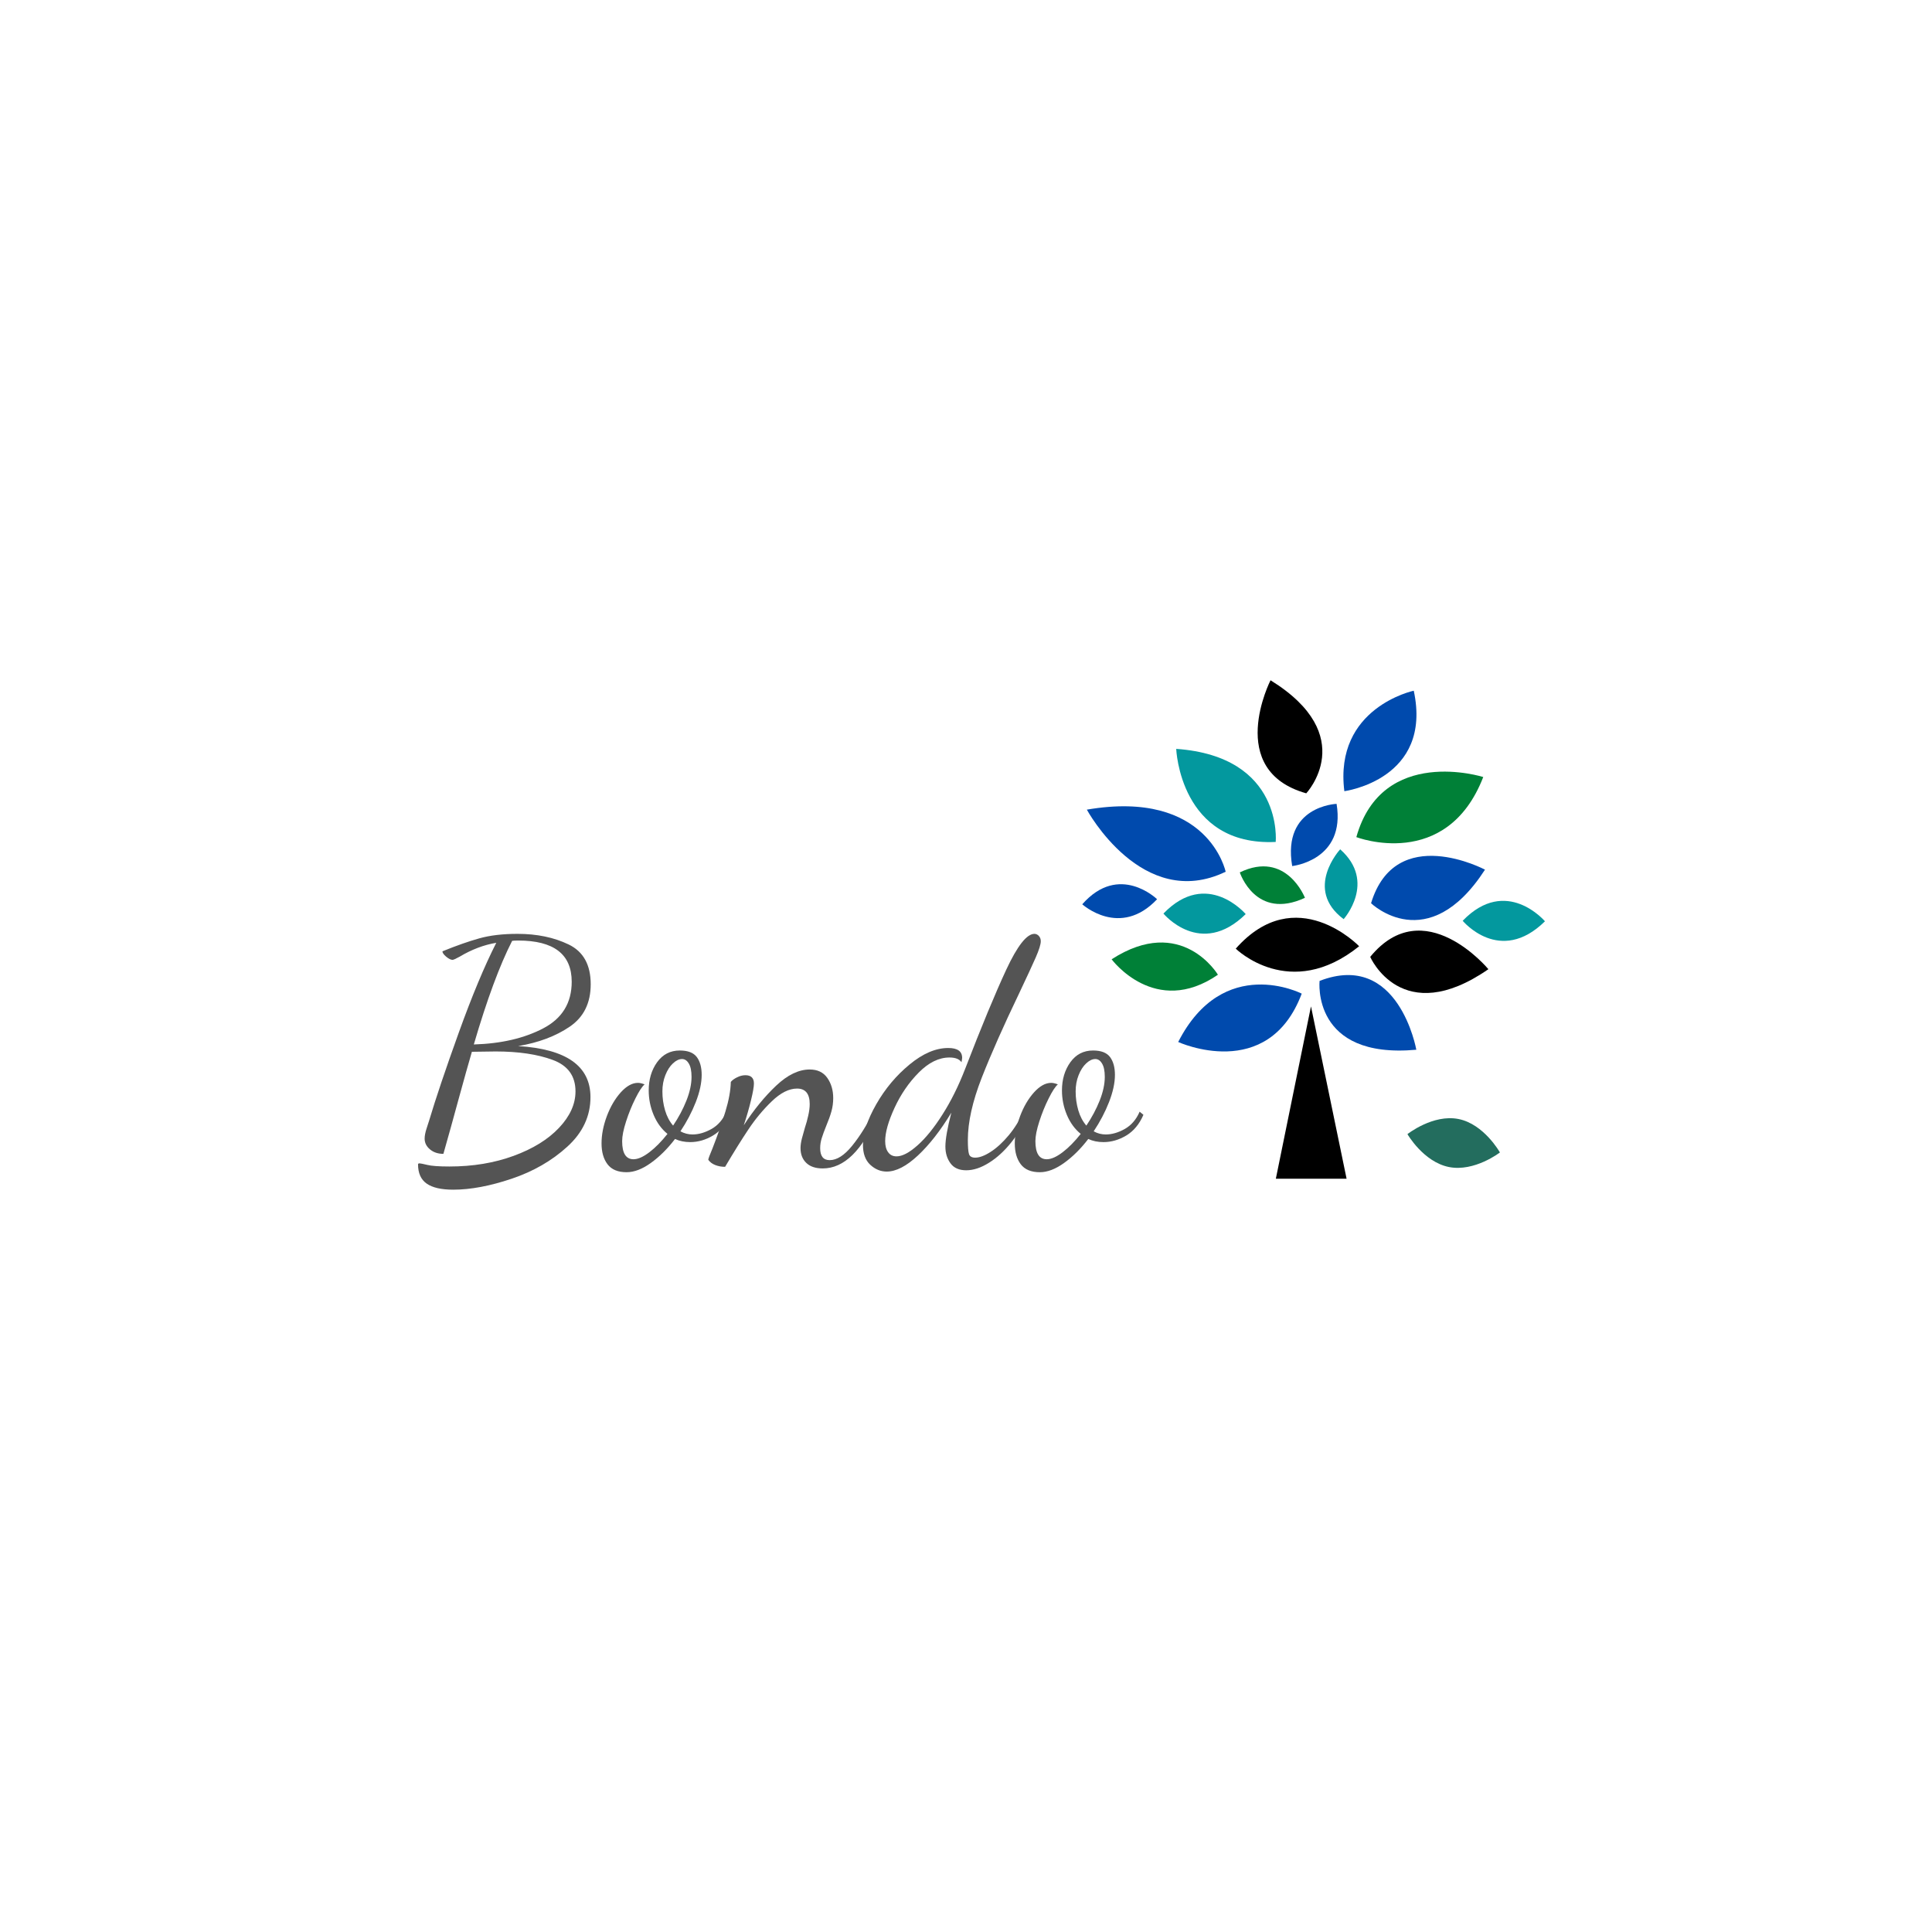 <svg xmlns="http://www.w3.org/2000/svg" xmlns:xlink="http://www.w3.org/1999/xlink" width="500" zoomAndPan="magnify" viewBox="0 0 375 375" height="500" preserveAspectRatio="xMidYMid meet" version="1.0"><defs><g><g id="id1"/></g><clipPath id="id2"><path d="M 244 132.039 L 257 132.039 L 257 154 L 244 154 Z M 244 132.039 " clip-rule="nonzero"/></clipPath><clipPath id="id3"><path d="M 247 195 L 262 195 L 262 228.789 L 247 228.789 Z M 247 195 " clip-rule="nonzero"/></clipPath><clipPath id="id4"><path d="M 283 174 L 299.973 174 L 299.973 183 L 283 183 Z M 283 174 " clip-rule="nonzero"/></clipPath><clipPath id="id5"><path d="M 273 217 L 292 217 L 292 227 L 273 227 Z M 273 217 " clip-rule="nonzero"/></clipPath><clipPath id="id6"><path d="M 293.191 218.309 L 291.004 229.344 L 271.141 225.41 L 273.324 214.375 Z M 293.191 218.309 " clip-rule="nonzero"/></clipPath><clipPath id="id7"><path d="M 293.191 218.309 L 291.004 229.344 L 271.141 225.41 L 273.324 214.375 Z M 293.191 218.309 " clip-rule="nonzero"/></clipPath><clipPath id="id8"><path d="M 293.191 218.309 L 291.004 229.344 L 271.141 225.41 L 273.324 214.375 Z M 293.191 218.309 " clip-rule="nonzero"/></clipPath></defs><g fill="rgb(32.939%, 32.939%, 32.939%)" fill-opacity="1"><g transform="translate(79.969, 225.557)"><g><path d="M 8 5.359 C 5.695 5.359 3.984 4.969 2.859 4.188 C 1.734 3.406 1.172 2.156 1.172 0.438 C 1.172 0.312 1.27 0.25 1.469 0.25 C 1.633 0.25 2.129 0.348 2.953 0.547 C 3.773 0.754 5.211 0.859 7.266 0.859 C 11.816 0.859 15.969 0.172 19.719 -1.203 C 23.469 -2.578 26.406 -4.391 28.531 -6.641 C 30.664 -8.898 31.734 -11.258 31.734 -13.719 C 31.734 -16.707 30.258 -18.742 27.312 -19.828 C 24.363 -20.922 20.672 -21.469 16.234 -21.469 L 11.625 -21.406 C 11.008 -19.312 10.129 -16.176 8.984 -12 C 8.117 -8.801 7.156 -5.332 6.094 -1.594 C 5.062 -1.594 4.195 -1.879 3.5 -2.453 C 2.801 -3.035 2.453 -3.734 2.453 -4.547 C 2.453 -5.086 2.578 -5.742 2.828 -6.516 C 3.078 -7.297 3.242 -7.812 3.328 -8.062 C 4.598 -12.32 6.516 -18.008 9.078 -25.125 C 11.641 -32.238 14.066 -38.051 16.359 -42.562 C 13.941 -42.156 11.566 -41.254 9.234 -39.859 C 8.492 -39.453 8.039 -39.25 7.875 -39.25 C 7.539 -39.25 7.129 -39.453 6.641 -39.859 C 6.148 -40.273 5.906 -40.625 5.906 -40.906 C 8.613 -42.008 11 -42.848 13.062 -43.422 C 15.133 -44.004 17.609 -44.297 20.484 -44.297 C 24.254 -44.297 27.562 -43.609 30.406 -42.234 C 33.258 -40.859 34.688 -38.285 34.688 -34.516 C 34.688 -30.859 33.32 -28.109 30.594 -26.266 C 27.875 -24.422 24.547 -23.172 20.609 -22.516 C 29.961 -21.941 34.641 -18.641 34.641 -12.609 C 34.641 -8.922 33.141 -5.711 30.141 -2.984 C 27.148 -0.254 23.551 1.816 19.344 3.234 C 15.145 4.648 11.363 5.359 8 5.359 Z M 12 -22.828 C 17.289 -22.984 21.781 -24.023 25.469 -25.953 C 29.156 -27.879 31 -30.895 31 -35 C 31 -40.332 27.535 -43 20.609 -43 C 20.078 -43 19.688 -42.977 19.438 -42.938 C 17.02 -38.219 14.539 -31.516 12 -22.828 Z M 12 -22.828 "/></g></g></g><g fill="rgb(32.939%, 32.939%, 32.939%)" fill-opacity="1"><g transform="translate(117.368, 225.557)"><g><path d="M 4.25 1.969 C 2.562 1.969 1.328 1.453 0.547 0.422 C -0.223 -0.598 -0.609 -1.945 -0.609 -3.625 C -0.609 -5.312 -0.266 -7.078 0.422 -8.922 C 1.117 -10.766 2.02 -12.301 3.125 -13.531 C 4.238 -14.758 5.348 -15.375 6.453 -15.375 C 6.828 -15.375 7.258 -15.273 7.75 -15.078 C 7.258 -14.66 6.664 -13.754 5.969 -12.359 C 5.27 -10.961 4.664 -9.473 4.156 -7.891 C 3.645 -6.316 3.391 -5.039 3.391 -4.062 C 3.391 -1.719 4.125 -0.547 5.594 -0.547 C 6.457 -0.547 7.484 -1 8.672 -1.906 C 9.859 -2.812 11.031 -4 12.188 -5.469 C 11.031 -6.414 10.133 -7.645 9.5 -9.156 C 8.863 -10.676 8.547 -12.258 8.547 -13.906 C 8.547 -16.031 9.086 -17.852 10.172 -19.375 C 11.266 -20.895 12.734 -21.656 14.578 -21.656 C 16.141 -21.656 17.238 -21.234 17.875 -20.391 C 18.508 -19.547 18.828 -18.391 18.828 -16.922 C 18.828 -15.359 18.445 -13.602 17.688 -11.656 C 16.926 -9.707 15.93 -7.812 14.703 -5.969 C 15.441 -5.562 16.223 -5.359 17.047 -5.359 C 18.234 -5.359 19.461 -5.711 20.734 -6.422 C 22.004 -7.141 22.969 -8.258 23.625 -9.781 L 24.359 -9.172 C 23.578 -7.359 22.469 -6.02 21.031 -5.156 C 19.602 -4.301 18.129 -3.875 16.609 -3.875 C 15.504 -3.875 14.52 -4.078 13.656 -4.484 C 12.176 -2.555 10.602 -1 8.938 0.188 C 7.281 1.375 5.719 1.969 4.25 1.969 Z M 13.281 -7.078 C 14.352 -8.672 15.219 -10.297 15.875 -11.953 C 16.531 -13.617 16.859 -15.148 16.859 -16.547 C 16.859 -17.691 16.68 -18.551 16.328 -19.125 C 15.984 -19.707 15.547 -20 15.016 -20 C 14.441 -20 13.852 -19.719 13.25 -19.156 C 12.656 -18.602 12.164 -17.844 11.781 -16.875 C 11.395 -15.914 11.203 -14.863 11.203 -13.719 C 11.203 -12.445 11.375 -11.223 11.719 -10.047 C 12.062 -8.879 12.582 -7.891 13.281 -7.078 Z M 13.281 -7.078 "/></g></g></g><g fill="rgb(32.939%, 32.939%, 32.939%)" fill-opacity="1"><g transform="translate(139.82, 225.557)"><g><path d="M 19.875 1.234 C 18.477 1.234 17.41 0.875 16.672 0.156 C 15.93 -0.562 15.562 -1.516 15.562 -2.703 C 15.562 -3.234 15.648 -3.859 15.828 -4.578 C 16.016 -5.297 16.211 -6.004 16.422 -6.703 C 16.672 -7.441 16.883 -8.219 17.062 -9.031 C 17.25 -9.852 17.344 -10.594 17.344 -11.25 C 17.344 -13.258 16.523 -14.266 14.891 -14.266 C 13.328 -14.266 11.691 -13.441 9.984 -11.797 C 8.285 -10.16 6.77 -8.336 5.438 -6.328 C 4.102 -4.328 2.598 -1.91 0.922 0.922 C 0.223 0.922 -0.41 0.805 -0.984 0.578 C -1.555 0.359 -2.008 0.02 -2.344 -0.438 C -2.344 -0.633 -2.07 -1.367 -1.531 -2.641 C -0.508 -5.266 0.328 -7.656 0.984 -9.812 C 1.641 -11.969 1.988 -13.883 2.031 -15.562 C 2.312 -15.895 2.719 -16.191 3.25 -16.453 C 3.789 -16.723 4.328 -16.859 4.859 -16.859 C 5.961 -16.859 6.516 -16.32 6.516 -15.25 C 6.516 -14.633 6.328 -13.555 5.953 -12.016 C 5.586 -10.484 5.117 -8.859 4.547 -7.141 C 6.516 -10.172 8.609 -12.734 10.828 -14.828 C 13.047 -16.922 15.219 -17.969 17.344 -17.969 C 18.863 -17.969 20.004 -17.422 20.766 -16.328 C 21.523 -15.242 21.906 -13.941 21.906 -12.422 C 21.906 -11.523 21.789 -10.664 21.562 -9.844 C 21.332 -9.02 20.992 -8.078 20.547 -7.016 C 20.18 -6.109 19.895 -5.328 19.688 -4.672 C 19.477 -4.016 19.375 -3.359 19.375 -2.703 C 19.375 -1.148 19.988 -0.375 21.219 -0.375 C 22.613 -0.375 24.062 -1.297 25.562 -3.141 C 27.062 -4.984 28.484 -7.258 29.828 -9.969 L 30.516 -9.172 C 27.555 -2.234 24.008 1.234 19.875 1.234 Z M 19.875 1.234 "/></g></g></g><g fill="rgb(32.939%, 32.939%, 32.939%)" fill-opacity="1"><g transform="translate(168.484, 225.557)"><g><path d="M 3.625 1.844 C 2.438 1.844 1.367 1.398 0.422 0.516 C -0.516 -0.359 -0.984 -1.641 -0.984 -3.328 C -0.984 -5.578 -0.125 -8.207 1.594 -11.219 C 3.32 -14.238 5.477 -16.812 8.062 -18.938 C 10.645 -21.07 13.145 -22.141 15.562 -22.141 C 17.363 -22.141 18.266 -21.504 18.266 -20.234 C 18.266 -20.078 18.223 -19.789 18.141 -19.375 C 17.734 -19.988 16.957 -20.297 15.812 -20.297 C 13.758 -20.297 11.77 -19.32 9.844 -17.375 C 7.914 -15.426 6.348 -13.141 5.141 -10.516 C 3.93 -7.891 3.328 -5.738 3.328 -4.062 C 3.328 -3.156 3.52 -2.438 3.906 -1.906 C 4.289 -1.375 4.832 -1.109 5.531 -1.109 C 6.645 -1.109 8 -1.816 9.594 -3.234 C 11.195 -4.648 12.816 -6.648 14.453 -9.234 C 16.098 -11.816 17.555 -14.75 18.828 -18.031 C 22.023 -26.312 24.695 -32.758 26.844 -37.375 C 29 -41.988 30.816 -44.297 32.297 -44.297 C 32.617 -44.297 32.906 -44.16 33.156 -43.891 C 33.406 -43.617 33.531 -43.281 33.531 -42.875 C 33.531 -42.258 33.203 -41.203 32.547 -39.703 C 31.891 -38.211 30.82 -35.906 29.344 -32.781 C 26.312 -26.469 23.891 -21.004 22.078 -16.391 C 20.273 -11.773 19.375 -7.75 19.375 -4.312 C 19.375 -2.957 19.445 -2.039 19.594 -1.562 C 19.738 -1.094 20.141 -0.859 20.797 -0.859 C 21.648 -0.859 22.66 -1.238 23.828 -2 C 25.004 -2.758 26.164 -3.828 27.312 -5.203 C 28.457 -6.578 29.441 -8.164 30.266 -9.969 L 31 -9.406 C 30.219 -7.363 29.148 -5.5 27.797 -3.812 C 26.453 -2.133 25.008 -0.816 23.469 0.141 C 21.926 1.109 20.457 1.594 19.062 1.594 C 17.676 1.594 16.656 1.141 16 0.234 C 15.344 -0.66 15.016 -1.742 15.016 -3.016 C 15.016 -4.41 15.398 -6.602 16.172 -9.594 C 14.086 -6.145 11.926 -3.375 9.688 -1.281 C 7.457 0.801 5.438 1.844 3.625 1.844 Z M 3.625 1.844 "/></g></g></g><g fill="rgb(32.939%, 32.939%, 32.939%)" fill-opacity="1"><g transform="translate(197.579, 225.557)"><g><path d="M 4.25 1.969 C 2.562 1.969 1.328 1.453 0.547 0.422 C -0.223 -0.598 -0.609 -1.945 -0.609 -3.625 C -0.609 -5.312 -0.266 -7.078 0.422 -8.922 C 1.117 -10.766 2.02 -12.301 3.125 -13.531 C 4.238 -14.758 5.348 -15.375 6.453 -15.375 C 6.828 -15.375 7.258 -15.273 7.75 -15.078 C 7.258 -14.66 6.664 -13.754 5.969 -12.359 C 5.27 -10.961 4.664 -9.473 4.156 -7.891 C 3.645 -6.316 3.391 -5.039 3.391 -4.062 C 3.391 -1.719 4.125 -0.547 5.594 -0.547 C 6.457 -0.547 7.484 -1 8.672 -1.906 C 9.859 -2.812 11.031 -4 12.188 -5.469 C 11.031 -6.414 10.133 -7.645 9.5 -9.156 C 8.863 -10.676 8.547 -12.258 8.547 -13.906 C 8.547 -16.031 9.086 -17.852 10.172 -19.375 C 11.266 -20.895 12.734 -21.656 14.578 -21.656 C 16.141 -21.656 17.238 -21.234 17.875 -20.391 C 18.508 -19.547 18.828 -18.391 18.828 -16.922 C 18.828 -15.359 18.445 -13.602 17.688 -11.656 C 16.926 -9.707 15.93 -7.812 14.703 -5.969 C 15.441 -5.562 16.223 -5.359 17.047 -5.359 C 18.234 -5.359 19.461 -5.711 20.734 -6.422 C 22.004 -7.141 22.969 -8.258 23.625 -9.781 L 24.359 -9.172 C 23.578 -7.359 22.469 -6.02 21.031 -5.156 C 19.602 -4.301 18.129 -3.875 16.609 -3.875 C 15.504 -3.875 14.52 -4.078 13.656 -4.484 C 12.176 -2.555 10.602 -1 8.938 0.188 C 7.281 1.375 5.719 1.969 4.25 1.969 Z M 13.281 -7.078 C 14.352 -8.672 15.219 -10.297 15.875 -11.953 C 16.531 -13.617 16.859 -15.148 16.859 -16.547 C 16.859 -17.691 16.68 -18.551 16.328 -19.125 C 15.984 -19.707 15.547 -20 15.016 -20 C 14.441 -20 13.852 -19.719 13.25 -19.156 C 12.656 -18.602 12.164 -17.844 11.781 -16.875 C 11.395 -15.914 11.203 -14.863 11.203 -13.719 C 11.203 -12.445 11.375 -11.223 11.719 -10.047 C 12.062 -8.879 12.582 -7.891 13.281 -7.078 Z M 13.281 -7.078 "/></g></g></g><path fill="rgb(0%, 29.019%, 67.839%)" d="M 210.957 157.152 C 210.957 157.152 221.699 177.016 237.898 169.203 C 237.898 169.203 234.559 153.105 210.957 157.152 Z M 210.957 157.152 " fill-opacity="1" fill-rule="nonzero"/><path fill="rgb(0%, 29.019%, 67.839%)" d="M 288.238 168.801 C 288.238 168.801 270.891 159.582 266.121 175.316 C 266.121 175.316 277.129 185.969 288.238 168.801 Z M 288.238 168.801 " fill-opacity="1" fill-rule="nonzero"/><path fill="rgb(0%, 29.019%, 67.839%)" d="M 274.906 203.754 C 274.906 203.754 271.492 184.445 256.129 190.395 C 256.129 190.395 254.508 205.609 274.906 203.754 Z M 274.906 203.754 " fill-opacity="1" fill-rule="nonzero"/><path fill="rgb(0%, 29.019%, 67.839%)" d="M 259.43 156.027 C 259.43 156.027 248.824 156.41 250.812 168.102 C 250.812 168.102 261.234 167.016 259.43 156.027 Z M 259.43 156.027 " fill-opacity="1" fill-rule="nonzero"/><path fill="rgb(0%, 29.019%, 67.839%)" d="M 228.688 202.25 C 228.688 202.25 246.121 210.25 252.664 192.863 C 252.664 192.863 237.469 185.055 228.688 202.25 Z M 228.688 202.25 " fill-opacity="1" fill-rule="nonzero"/><path fill="rgb(0%, 29.019%, 67.839%)" d="M 210.066 175.52 C 210.066 175.52 217.383 182.18 224.59 174.539 C 224.59 174.539 217.234 167.375 210.066 175.52 Z M 210.066 175.52 " fill-opacity="1" fill-rule="nonzero"/><path fill="rgb(0%, 29.019%, 67.839%)" d="M 274.41 134.066 C 274.41 134.066 258.891 137.336 260.938 153.57 C 260.938 153.57 278.113 151.305 274.41 134.066 Z M 274.41 134.066 " fill-opacity="1" fill-rule="nonzero"/><path fill="rgb(0%, 0%, 0%)" d="M 288.895 188.121 C 288.895 188.121 276.383 173 265.957 185.73 C 265.957 185.73 272.062 199.766 288.895 188.121 Z M 288.895 188.121 " fill-opacity="1" fill-rule="nonzero"/><g clip-path="url(#id2)"><path fill="rgb(0%, 0%, 0%)" d="M 246.609 132.039 C 246.609 132.039 237.684 149.512 253.543 153.984 C 253.543 153.984 264.016 142.805 246.609 132.039 Z M 246.609 132.039 " fill-opacity="1" fill-rule="nonzero"/></g><path fill="rgb(0%, 0%, 0%)" d="M 239.859 184.133 C 239.859 184.133 250.359 194.504 263.809 183.664 C 263.809 183.664 251.547 170.91 239.859 184.133 Z M 239.859 184.133 " fill-opacity="1" fill-rule="nonzero"/><g clip-path="url(#id3)"><path fill="rgb(0%, 0%, 0%)" d="M 254.461 195.34 L 247.641 228.789 L 261.371 228.789 Z M 254.461 195.34 " fill-opacity="1" fill-rule="nonzero"/></g><path fill="rgb(0%, 50.2%, 21.57%)" d="M 287.898 150.82 C 287.898 150.82 268.281 144.598 263.266 162.484 C 263.266 162.484 280.77 169.203 287.898 150.82 Z M 287.898 150.82 " fill-opacity="1" fill-rule="nonzero"/><path fill="rgb(0%, 50.2%, 21.57%)" d="M 215.766 186.199 C 215.766 186.199 224.18 197.59 236.398 189.195 C 236.398 189.195 229.387 177.406 215.766 186.199 Z M 215.766 186.199 " fill-opacity="1" fill-rule="nonzero"/><path fill="rgb(0%, 50.2%, 21.57%)" d="M 240.645 169.332 C 240.645 169.332 243.688 178.723 253.289 174.266 C 253.289 174.266 249.691 164.957 240.645 169.332 Z M 240.645 169.332 " fill-opacity="1" fill-rule="nonzero"/><path fill="rgb(1.18%, 59.61%, 61.96%)" d="M 228.301 145.355 C 228.301 145.355 229.02 164.301 247.613 163.422 C 247.613 163.422 249.215 146.836 228.301 145.355 Z M 228.301 145.355 " fill-opacity="1" fill-rule="nonzero"/><path fill="rgb(1.18%, 59.61%, 61.96%)" d="M 225.82 177.324 C 225.82 177.324 233.023 186.035 241.789 177.426 C 241.789 177.426 234.277 168.555 225.82 177.324 Z M 225.82 177.324 " fill-opacity="1" fill-rule="nonzero"/><g clip-path="url(#id4)"><path fill="rgb(1.18%, 59.61%, 61.96%)" d="M 283.906 178.723 C 283.906 178.723 291.109 187.434 299.875 178.824 C 299.875 178.824 292.363 169.957 283.906 178.723 Z M 283.906 178.723 " fill-opacity="1" fill-rule="nonzero"/></g><path fill="rgb(1.18%, 59.61%, 61.96%)" d="M 260.129 164.852 C 260.129 164.852 252.984 172.574 260.801 178.406 C 260.801 178.406 267.27 171.18 260.129 164.852 Z M 260.129 164.852 " fill-opacity="1" fill-rule="nonzero"/><g clip-path="url(#id5)"><g clip-path="url(#id6)"><g clip-path="url(#id7)"><g clip-path="url(#id8)"><path fill="rgb(13.73%, 42.749%, 36.859%)" d="M 281.246 226.52 C 276.289 225.535 273.184 220.133 273.184 220.133 C 273.184 220.133 278.133 216.215 283.09 217.199 C 288.051 218.18 291.133 223.691 291.133 223.691 C 291.133 223.691 286.203 227.5 281.246 226.52 " fill-opacity="1" fill-rule="nonzero"/></g></g></g></g></svg>